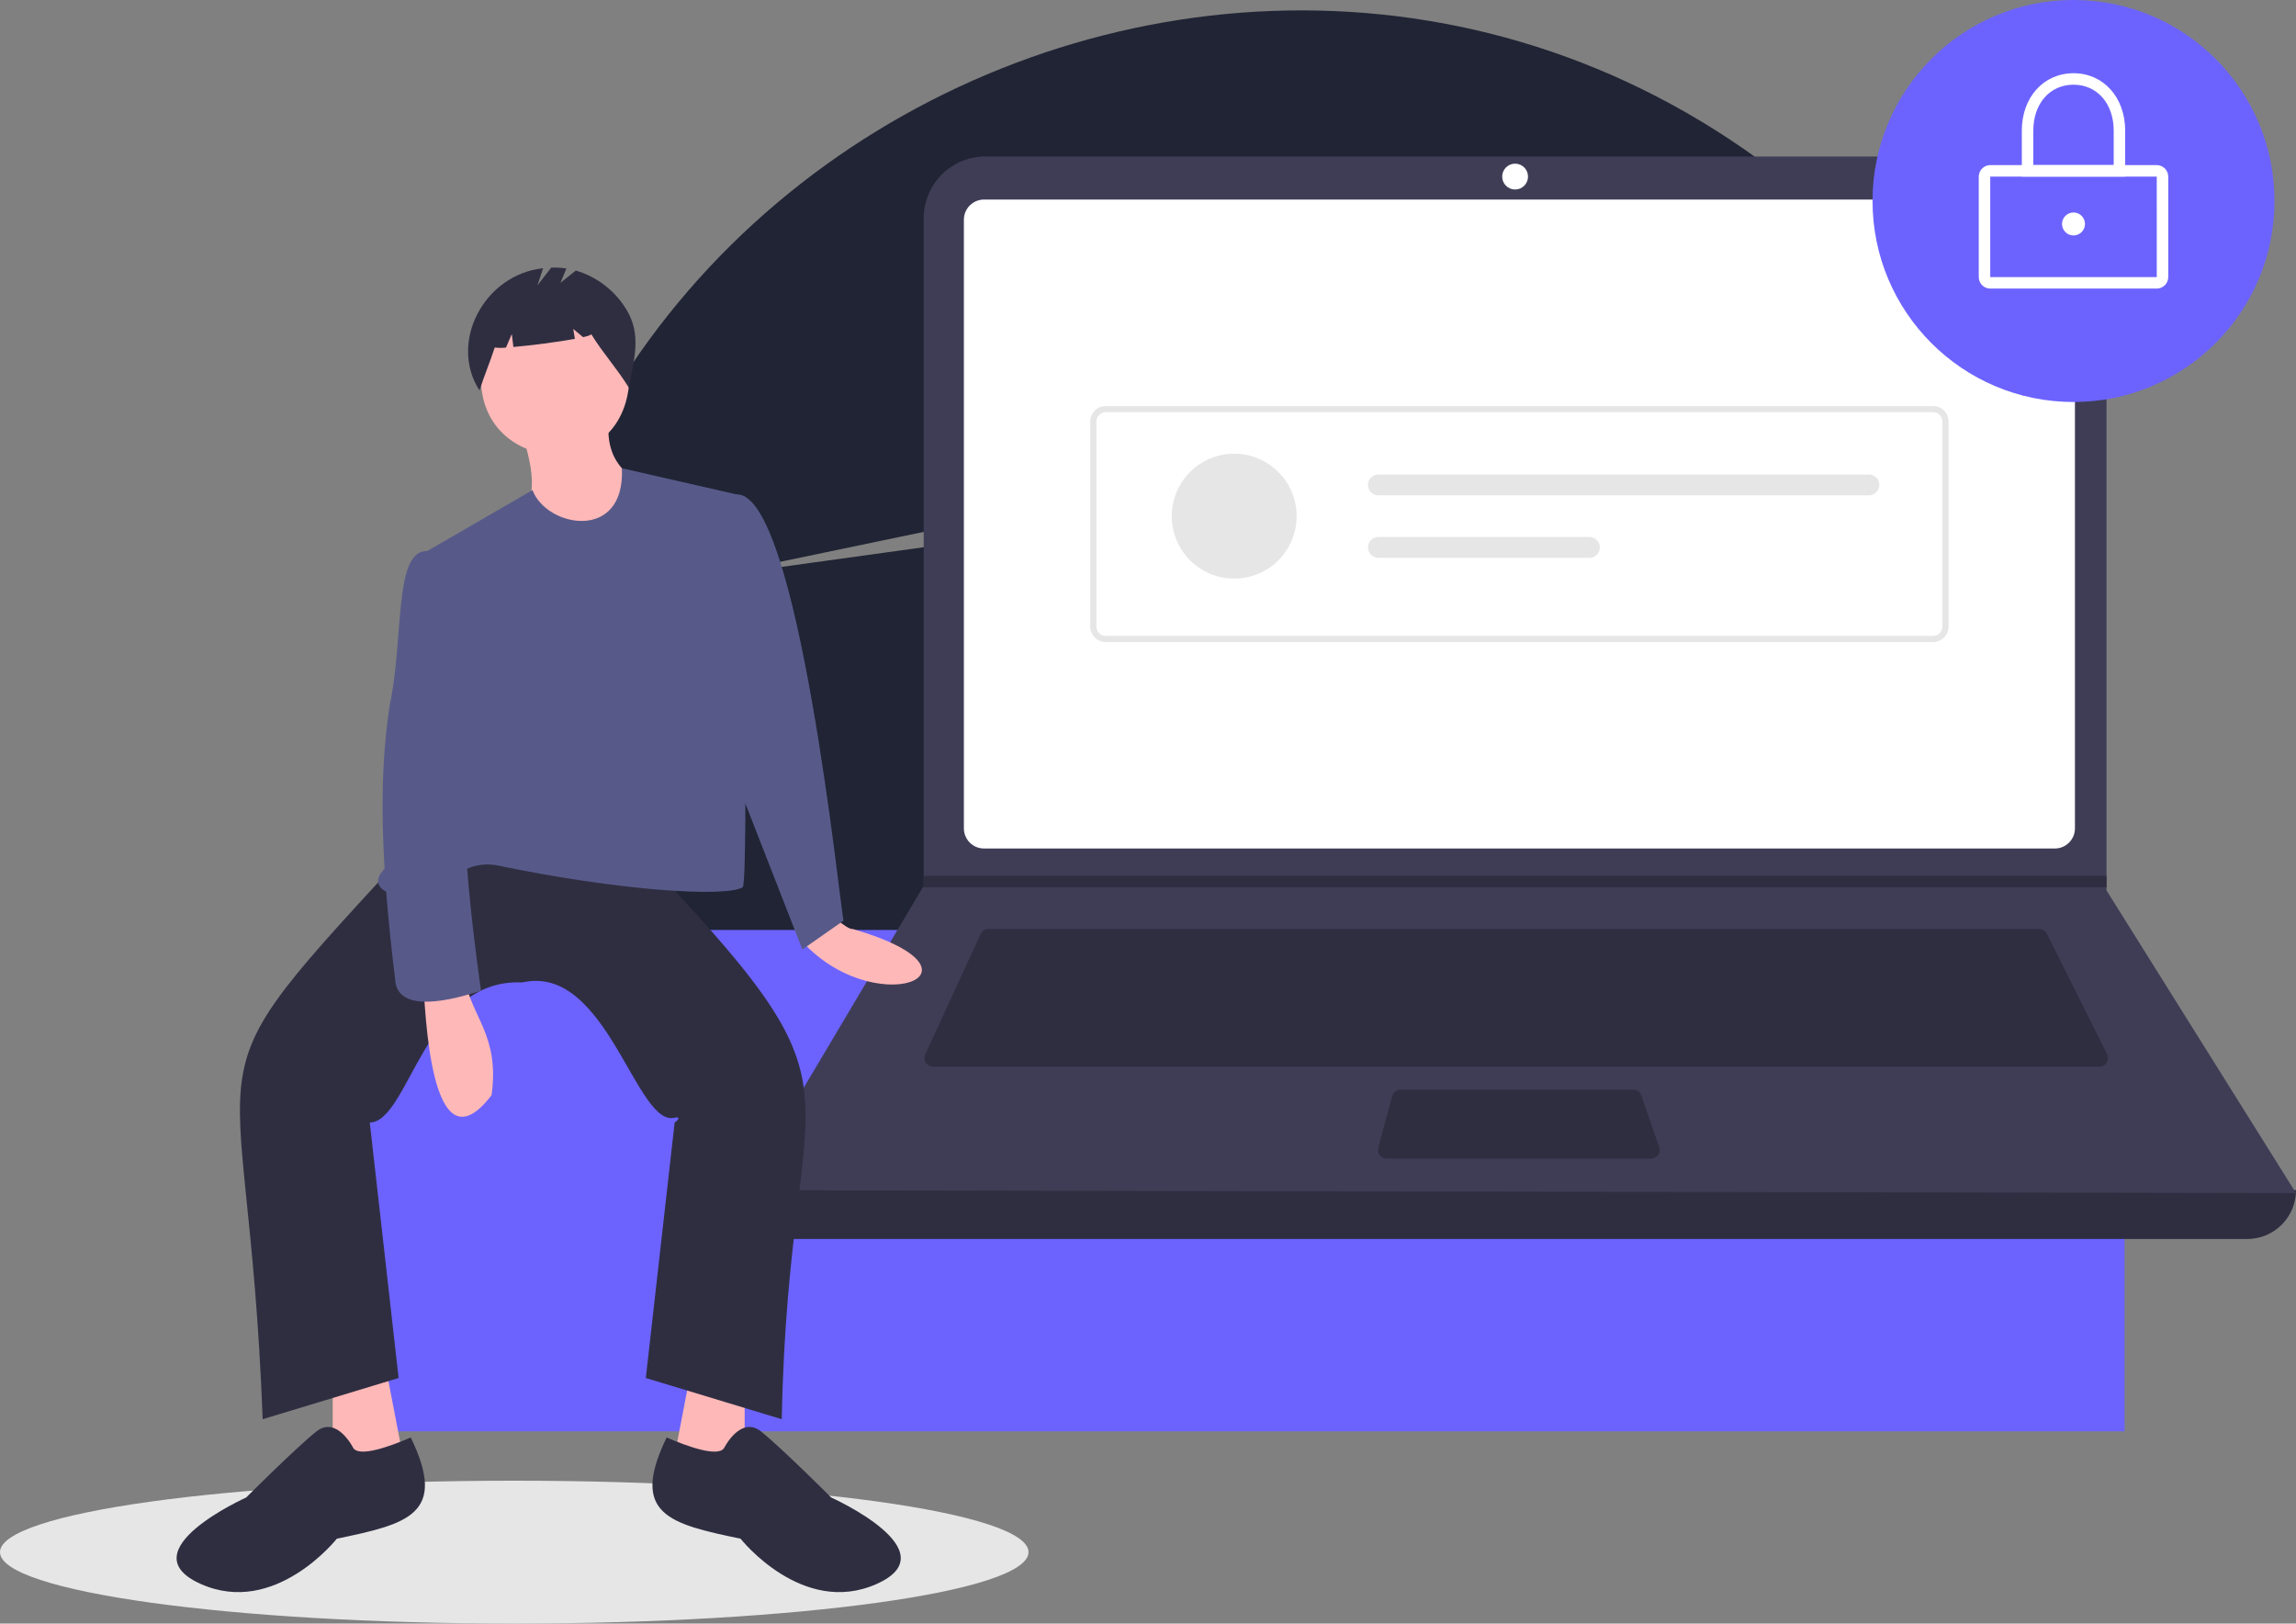 <svg width="884" height="625" viewBox="0 0 884 625" fill="none" xmlns="http://www.w3.org/2000/svg">
<rect x="0" y="0" width="884" height="625" fill="#808080" stroke="none"/>
<g id="login">
<path id="Vector" d="M784.53 425.111C820.956 334.044 809.937 232.357 762.957 154.259L271.184 222.351L742.46 124.134C543.837 -123.551 157.247 40.736 194.512 353.455L784.53 425.111Z" fill="#202434"/>
<path id="Vector_2" d="M818 358H133V551H818V358Z" fill="#6C63FF"/>
<path id="Vector_3" d="M198 625C307.352 625 396 612.688 396 597.5C396 582.312 307.352 570 198 570C88.648 570 0 582.312 0 597.5C0 612.688 88.648 625 198 625Z" fill="#E6E6E6"/>
<g id="Group 3">
<path id="Vector_4" d="M865.209 476.963H304.791C299.807 476.963 295.028 474.983 291.504 471.459C287.98 467.935 286 463.156 286 458.172C489.151 434.562 688.485 434.562 884 458.172C884 463.156 882.02 467.935 878.496 471.459C874.972 474.983 870.193 476.963 865.209 476.963Z" fill="#2F2E41"/>
<path id="Vector_5" d="M884 459.277L286 458.172L355.306 341.556L355.638 341.004V83.996C355.637 80.877 356.252 77.788 357.445 74.906C358.639 72.024 360.389 69.405 362.595 67.199C364.8 64.993 367.419 63.243 370.301 62.05C373.183 60.856 376.272 60.242 379.392 60.242H787.292C790.412 60.242 793.501 60.856 796.383 62.05C799.265 63.243 801.883 64.993 804.089 67.199C806.295 69.405 808.045 72.024 809.239 74.906C810.432 77.788 811.046 80.877 811.046 83.996V342.772L884 459.277Z" fill="#3F3D56"/>
<path id="Vector_6" d="M378.85 76.823C376.799 76.825 374.832 77.641 373.382 79.091C371.931 80.542 371.115 82.509 371.113 84.56V318.896C371.115 320.948 371.931 322.915 373.382 324.365C374.832 325.816 376.799 326.632 378.85 326.634H791.15C793.201 326.631 795.168 325.815 796.618 324.365C798.069 322.914 798.885 320.948 798.887 318.896V84.56C798.885 82.509 798.069 80.542 796.618 79.091C795.168 77.641 793.201 76.825 791.15 76.823H378.85Z" fill="white"/>
<path id="Vector_7" d="M380.578 357.584C379.944 357.585 379.324 357.767 378.79 358.109C378.256 358.451 377.831 358.939 377.565 359.514L356.21 405.939C355.977 406.445 355.876 407 355.914 407.555C355.953 408.11 356.13 408.646 356.43 409.114C356.73 409.582 357.143 409.968 357.631 410.235C358.119 410.502 358.666 410.641 359.222 410.641H808.314C808.879 410.641 809.435 410.497 809.929 410.222C810.423 409.946 810.838 409.549 811.135 409.069C811.432 408.588 811.601 408.039 811.627 407.474C811.652 406.91 811.532 406.348 811.279 405.842L788.067 359.417C787.793 358.865 787.37 358.401 786.846 358.077C786.322 357.753 785.718 357.582 785.102 357.584H380.578Z" fill="#2F2E41"/>
<path id="Vector_8" d="M583.342 72.954C586.089 72.954 588.316 70.727 588.316 67.98C588.316 65.233 586.089 63.006 583.342 63.006C580.595 63.006 578.368 65.233 578.368 67.98C578.368 70.727 580.595 72.954 583.342 72.954Z" fill="white"/>
<path id="Vector_9" d="M539.2 419.484C538.471 419.485 537.763 419.726 537.184 420.169C536.605 420.613 536.189 421.234 535.998 421.938L530.641 441.834C530.509 442.326 530.491 442.841 530.59 443.341C530.689 443.84 530.901 444.31 531.211 444.714C531.521 445.118 531.919 445.445 532.375 445.67C532.832 445.896 533.334 446.013 533.843 446.013H635.717C636.246 446.013 636.767 445.887 637.237 445.644C637.706 445.402 638.112 445.051 638.418 444.62C638.725 444.189 638.924 443.692 638.999 443.168C639.074 442.645 639.023 442.111 638.85 441.612L631.963 421.715C631.737 421.064 631.314 420.499 630.752 420.099C630.191 419.7 629.519 419.485 628.829 419.484H539.2Z" fill="#2F2E41"/>
<path id="Vector_10" d="M811.046 337.135V341.556H355.306L355.649 341.004V337.135H811.046Z" fill="#2F2E41"/>
<path id="Vector_11" d="M798.335 154.75C841.068 154.75 875.71 120.108 875.71 77.375C875.71 34.642 841.068 0 798.335 0C755.601 0 720.959 34.642 720.959 77.375C720.959 120.108 755.601 154.75 798.335 154.75Z" fill="#6C63FF"/>
<path id="Vector_12" d="M830.39 111.089H766.279C765.107 111.088 763.983 110.621 763.154 109.792C762.325 108.964 761.859 107.84 761.858 106.667V67.98C761.859 66.807 762.325 65.683 763.154 64.855C763.983 64.026 765.107 63.559 766.279 63.558H830.39C831.562 63.559 832.686 64.026 833.515 64.855C834.344 65.683 834.81 66.807 834.811 67.98V106.667C834.81 107.84 834.344 108.964 833.515 109.792C832.686 110.621 831.562 111.088 830.39 111.089ZM766.279 67.98V106.667H830.393L830.39 67.98L766.279 67.98Z" fill="white"/>
<path id="Vector_13" d="M818.231 67.98H778.438V50.294C778.438 37.484 786.806 28.187 798.334 28.187C809.863 28.187 818.231 37.484 818.231 50.294L818.231 67.98ZM782.859 63.558H813.81V50.294C813.81 39.881 807.446 32.608 798.335 32.608C789.223 32.608 782.859 39.881 782.859 50.294L782.859 63.558Z" fill="white"/>
<path id="Vector_14" d="M798.335 90.639C800.776 90.639 802.756 88.66 802.756 86.218C802.756 83.776 800.776 81.797 798.335 81.797C795.893 81.797 793.913 83.776 793.913 86.218C793.913 88.66 795.893 90.639 798.335 90.639Z" fill="white"/>
<path id="Vector_15" d="M744.32 247.149H425.68C424.116 247.148 422.616 246.525 421.51 245.419C420.403 244.313 419.781 242.813 419.779 241.249V162.208C419.781 160.643 420.403 159.144 421.51 158.037C422.616 156.931 424.116 156.309 425.68 156.307H744.32C745.884 156.309 747.384 156.931 748.49 158.037C749.596 159.144 750.219 160.643 750.221 162.208V241.249C750.219 242.813 749.596 244.313 748.49 245.419C747.384 246.525 745.884 247.148 744.32 247.149ZM425.68 158.667C424.741 158.668 423.841 159.042 423.178 159.705C422.514 160.369 422.141 161.269 422.14 162.208V241.249C422.141 242.187 422.514 243.087 423.178 243.751C423.841 244.415 424.741 244.788 425.68 244.789H744.32C745.259 244.788 746.158 244.415 746.822 243.751C747.486 243.087 747.859 242.187 747.86 241.249V162.208C747.859 161.269 747.486 160.369 746.822 159.705C746.158 159.042 745.259 158.668 744.32 158.667L425.68 158.667Z" fill="#E6E6E6"/>
<path id="Vector_16" d="M475.19 222.732C488.465 222.732 499.227 211.97 499.227 198.695C499.227 185.42 488.465 174.659 475.19 174.659C461.915 174.659 451.154 185.42 451.154 198.695C451.154 211.97 461.915 222.732 475.19 222.732Z" fill="#E6E6E6"/>
<path id="Vector_17" d="M530.703 182.671C530.176 182.67 529.655 182.773 529.168 182.974C528.681 183.175 528.239 183.47 527.866 183.842C527.494 184.214 527.198 184.656 526.996 185.143C526.794 185.629 526.691 186.151 526.691 186.677C526.691 187.204 526.794 187.725 526.996 188.212C527.198 188.698 527.494 189.14 527.866 189.512C528.239 189.884 528.681 190.179 529.168 190.38C529.655 190.581 530.176 190.684 530.703 190.683H719.561C720.623 190.683 721.642 190.261 722.393 189.51C723.145 188.759 723.567 187.74 723.567 186.677C723.567 185.615 723.145 184.596 722.393 183.844C721.642 183.093 720.623 182.671 719.561 182.671H530.703Z" fill="#E6E6E6"/>
<path id="Vector_18" d="M530.703 206.708C529.641 206.708 528.622 207.13 527.87 207.881C527.119 208.632 526.697 209.651 526.697 210.714C526.697 211.776 527.119 212.795 527.87 213.546C528.622 214.298 529.641 214.72 530.703 214.72H611.969C613.032 214.72 614.05 214.298 614.802 213.546C615.553 212.795 615.975 211.776 615.975 210.714C615.975 209.651 615.553 208.632 614.802 207.881C614.05 207.13 613.032 206.708 611.969 206.708H530.703Z" fill="#E6E6E6"/>
</g>
<g id="Group 2">
<path id="Vector_19" d="M319.485 352.027C325.106 356.392 327.162 357.801 328.359 357.622C386.359 374.512 335.513 394.306 307.333 360.707L319.485 352.027Z" fill="#FFB8B8"/>
<path id="Vector_20" d="M128.099 530.467V570.121L156.649 568.535L148.719 527.295L128.099 530.467Z" fill="#FFB8B8"/>
<path id="Vector_21" d="M286.713 530.467V570.121L258.162 568.535L266.093 527.295L286.713 530.467Z" fill="#FFB8B8"/>
<path id="Vector_22" d="M199.475 325.855L242.301 324.269C341.095 427.84 303.733 404.218 300.988 546.329L248.646 530.468L259.749 432.127C259.754 432.123 262.677 430.174 260.248 430.13C245.051 435.352 233.963 370.693 201.061 378.198C163.621 376.407 157.525 431.949 142.374 432.127L153.477 530.468L101.134 546.329C95.274 390.163 66.551 425.441 159.822 324.269L199.475 325.855Z" fill="#2F2E41"/>
<path id="Vector_23" d="M136.029 557.432C136.029 557.432 129.685 544.743 121.754 551.088C113.823 557.432 94.79 576.466 94.79 576.466C94.79 576.466 48.792 597.086 77.342 609.775C105.893 622.464 129.685 592.327 129.685 592.327C156.879 586.657 172.565 583.026 158.143 553.363C149.955 556.906 138.369 561.008 136.029 557.432Z" fill="#2F2E41"/>
<path id="Vector_24" d="M278.782 557.432C278.782 557.432 285.127 544.743 293.058 551.088C300.988 557.432 320.022 576.466 320.022 576.466C320.022 576.466 366.02 597.086 337.47 609.775C308.919 622.464 285.127 592.327 285.127 592.327C257.933 586.657 242.247 583.026 256.669 553.363C264.856 556.906 276.443 561.008 278.782 557.432Z" fill="#2F2E41"/>
<path id="Vector_25" d="M242.301 146.621C239.942 186.107 186.053 182.631 185.2 146.621C187.559 107.136 241.448 110.612 242.301 146.621Z" fill="#FFB8B8"/>
<path id="Vector_26" d="M201.061 167.241C214.937 209.179 182.177 186.347 228.026 219.584L245.473 184.689C245.473 184.689 232.784 179.93 234.37 162.483L201.061 167.241Z" fill="#FFB8B8"/>
<path id="Vector_27" d="M286.713 191.033L239.431 180.241C240.76 208.751 210.335 203.013 205.027 188.672L159.822 214.826C178.795 285.493 173.987 288.408 148.719 333.786C139.075 342.592 153.497 347.639 166.052 342.821C175.628 336.91 180.491 331.658 190.752 332.995C239.237 343.09 279.6 345.473 285.988 341.528C288.274 338.257 285.922 191.601 286.713 191.033Z" fill="#575A89"/>
<path id="Vector_28" d="M274.024 194.206C275.61 194.206 283.78 190.364 283.78 190.364C307.551 189.963 323.503 349.861 324.78 354.406L308.919 365.509L283.541 300.477L274.024 194.206Z" fill="#575A89"/>
<path id="Vector_29" d="M162.994 379.784C163.805 385.77 165.185 452.995 189.266 421.593C192.426 398.683 181.684 391.844 178.855 376.612L162.994 379.784Z" fill="#FFB8B8"/>
<path id="Vector_30" d="M169.338 214.826L164.479 212.131C151.449 211.703 155.556 246.192 150.043 271.45C145.54 300.875 146.822 333.32 152.105 376.697C152.567 392.615 181.078 382.587 185.2 381.37C185.2 381.37 175.683 316.339 180.441 305.236C185.2 294.133 169.338 214.826 169.338 214.826Z" fill="#575A89"/>
<path id="Vector_31" d="M241.053 118.944C236.648 111.791 229.754 106.52 221.696 104.146L215.778 108.881L218.079 103.358C216.144 103.063 214.185 102.95 212.229 103.02L206.904 109.867L209.108 103.255C186.259 105.708 172.741 131.938 184.603 150.296C186.433 144.672 188.653 139.396 190.483 133.773C191.921 133.969 193.379 133.976 194.819 133.794L197.045 128.599L197.667 133.574C204.567 132.973 214.802 131.653 221.343 130.444L220.707 126.627L224.513 129.799C226.517 129.337 227.707 128.919 227.609 128.599C232.474 136.442 237.295 141.452 242.16 149.295C244.006 138.232 247.267 129.036 241.053 118.944Z" fill="#2F2E41"/>
</g>
</g>
</svg>
